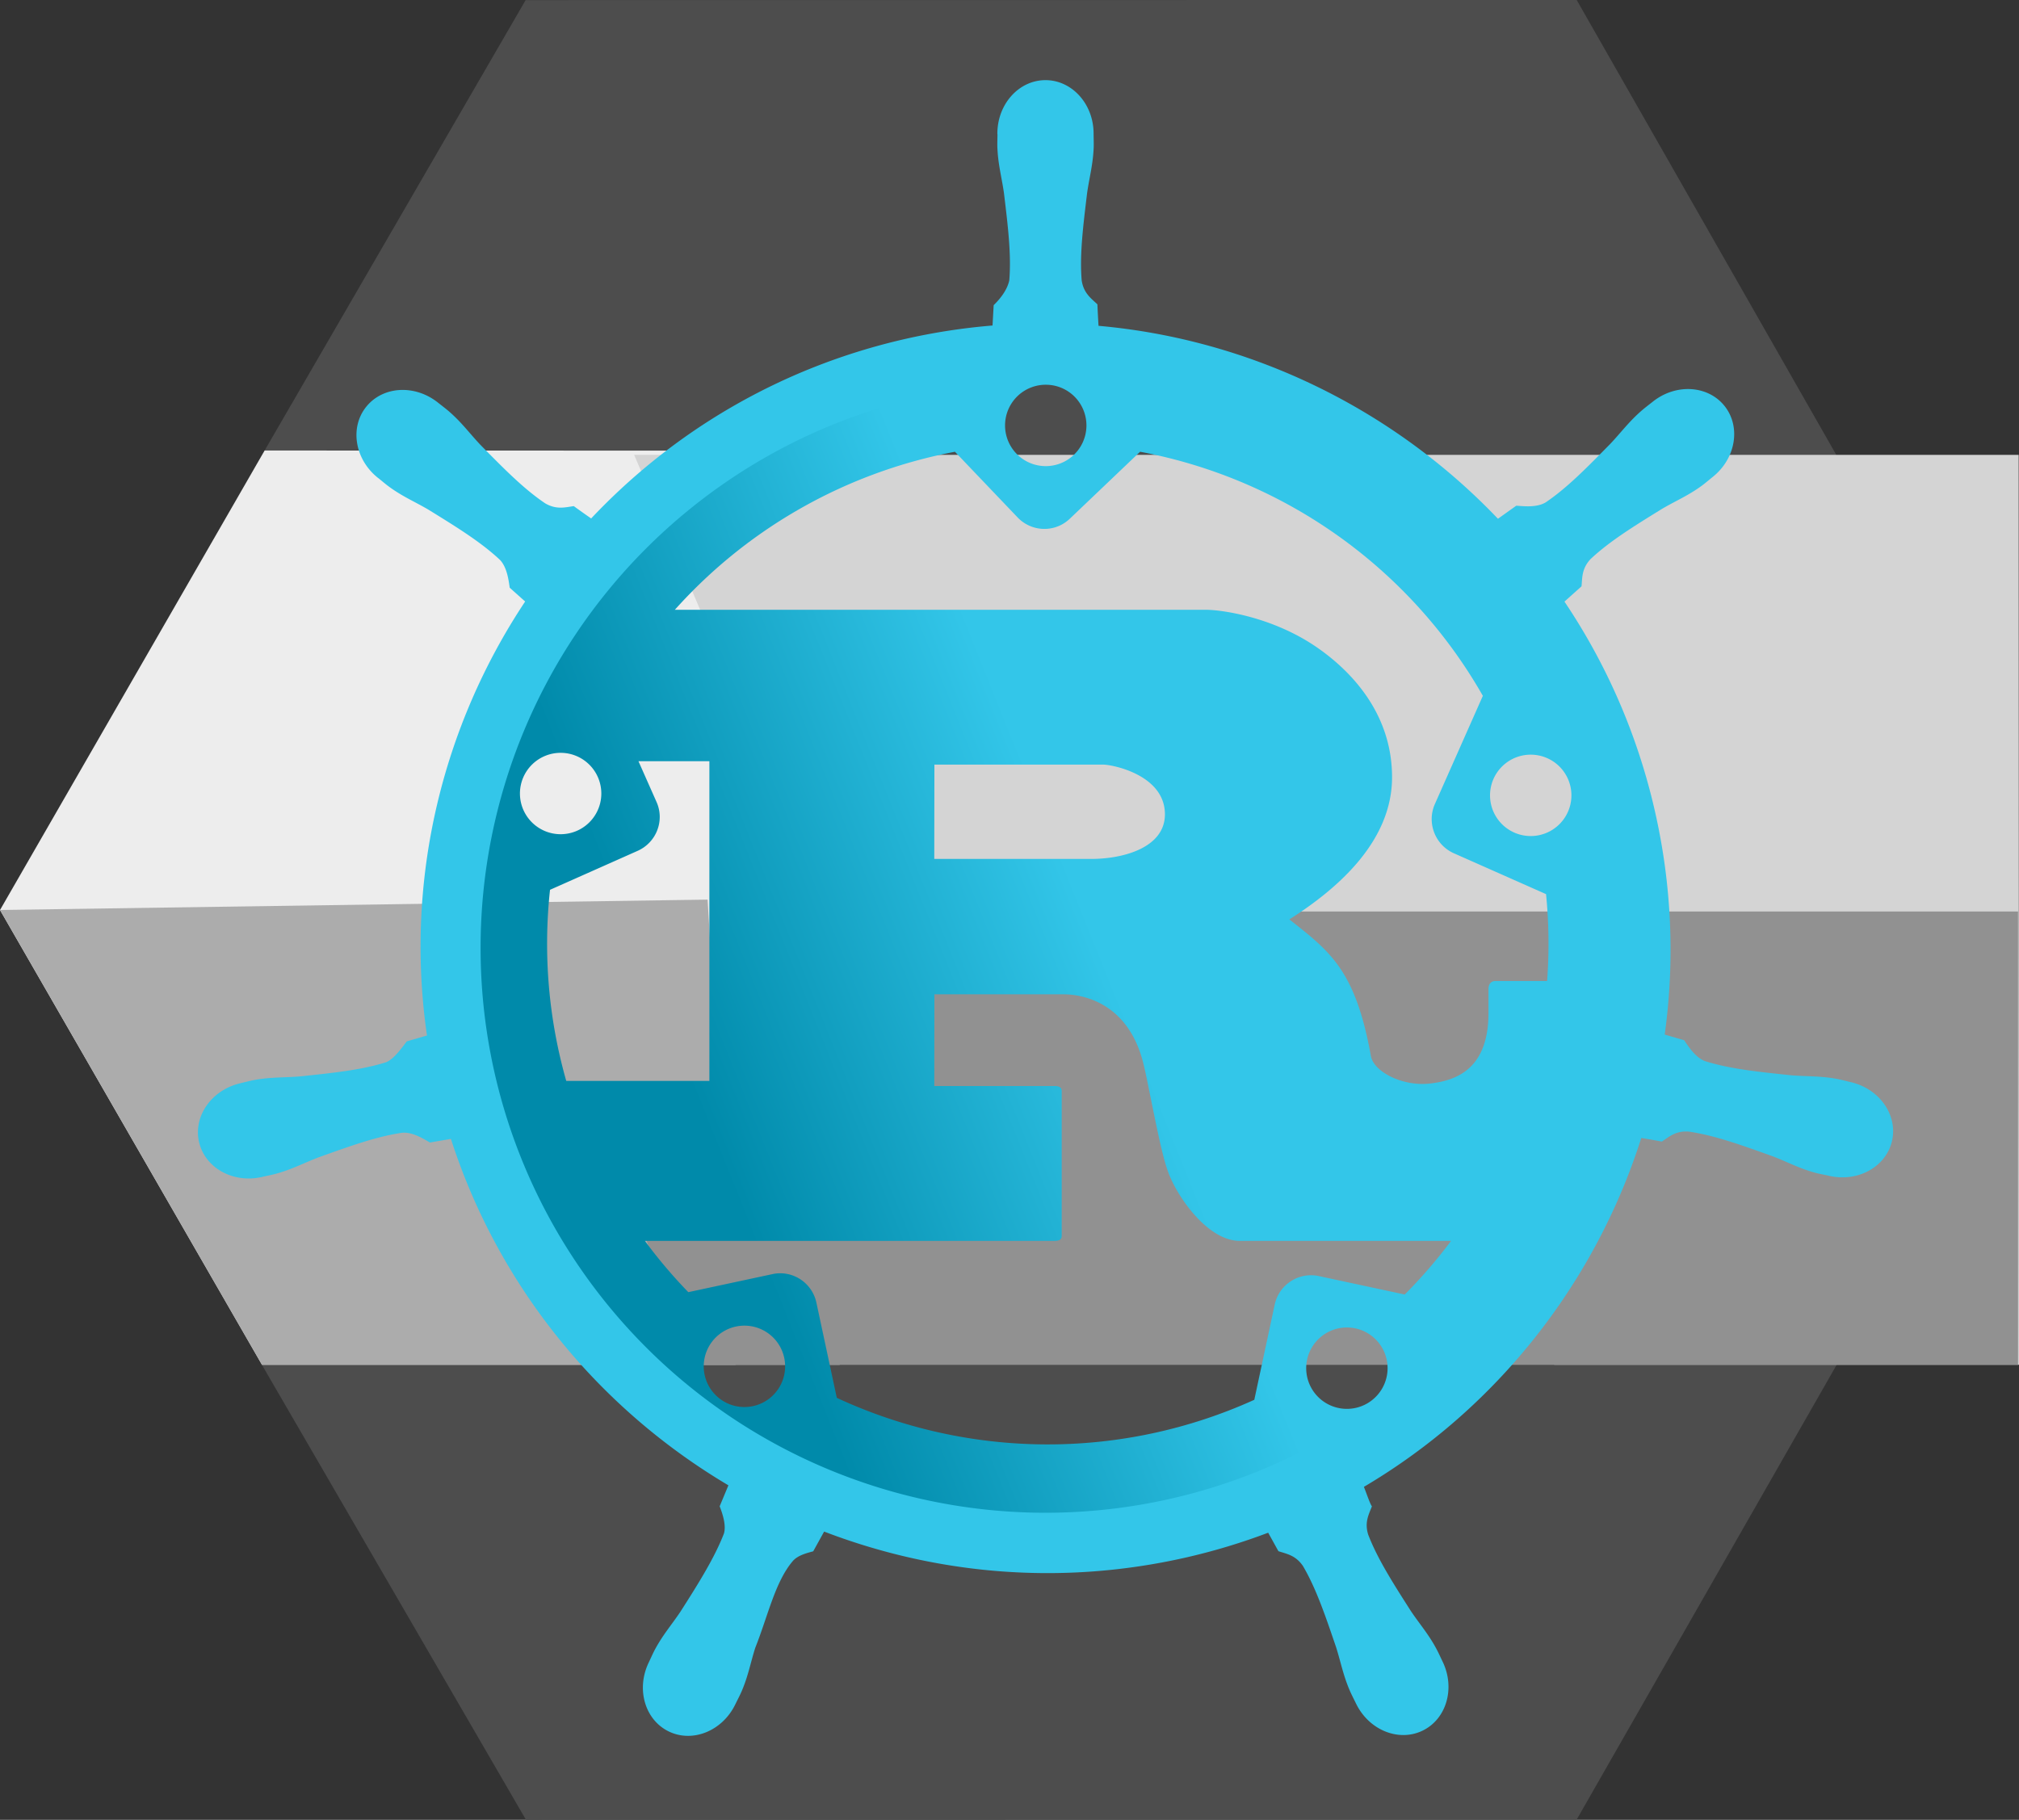 <?xml version="1.0" encoding="UTF-8" standalone="no"?>
<svg
   width="167.117"
   height="150.658"
   viewBox="0 0 44.216 39.861"
   version="1.1"
   id="svg14"
   sodipodi:docname="icon.svg"
   xml:space="preserve"
   inkscape:version="1.3.2 (091e20ef0f, 2023-11-25)"
   xmlns:inkscape="http://www.inkscape.org/namespaces/inkscape"
   xmlns:sodipodi="http://sodipodi.sourceforge.net/DTD/sodipodi-0.dtd"
   xmlns:xlink="http://www.w3.org/1999/xlink"
   xmlns="http://www.w3.org/2000/svg"
   xmlns:svg="http://www.w3.org/2000/svg"><rect x="0" y="0" width="44.216" height="39.861" fill="#333333" stroke="none"/><defs
     id="defs14"><linearGradient
       id="linearGradient42"
       inkscape:collect="always"><stop
         style="stop-color:#008aaa;stop-opacity:1;"
         offset="0"
         id="stop41" /><stop
         style="stop-color:#33c6e9;stop-opacity:1;"
         offset="1"
         id="stop42" /></linearGradient><linearGradient
       id="linearGradient36"
       inkscape:collect="always"><stop
         style="stop-color:#008aaa;stop-opacity:1;"
         offset="0"
         id="stop36" /><stop
         style="stop-color:#008aaa;stop-opacity:0.991;"
         offset="1"
         id="stop37" /></linearGradient><linearGradient
       id="linearGradient25"
       inkscape:collect="always"><stop
         style="stop-color:#f8a1a1;stop-opacity:1;"
         offset="0"
         id="stop25" /><stop
         style="stop-color:#000000;stop-opacity:1;"
         offset="1"
         id="stop26" /></linearGradient><linearGradient
       inkscape:collect="always"
       xlink:href="#linearGradient25"
       id="linearGradient26"
       x1="75.754"
       y1="42.636"
       x2="101.552"
       y2="42.636"
       gradientUnits="userSpaceOnUse" /><linearGradient
       inkscape:collect="always"
       xlink:href="#linearGradient36"
       id="linearGradient37"
       x1="75.754"
       y1="42.636"
       x2="101.552"
       y2="42.636"
       gradientUnits="userSpaceOnUse" /><linearGradient
       inkscape:collect="always"
       xlink:href="#linearGradient42"
       id="linearGradient41"
       gradientUnits="userSpaceOnUse"
       x1="80.872"
       y1="50.942"
       x2="101.552"
       y2="42.636" /><linearGradient
       inkscape:collect="always"
       xlink:href="#linearGradient42"
       id="linearGradient43"
       gradientUnits="userSpaceOnUse"
       x1="80.872"
       y1="50.942"
       x2="101.552"
       y2="42.636" /><linearGradient
       inkscape:collect="always"
       xlink:href="#linearGradient42"
       id="linearGradient44"
       gradientUnits="userSpaceOnUse"
       x1="80.872"
       y1="50.942"
       x2="101.552"
       y2="42.636" /><linearGradient
       inkscape:collect="always"
       xlink:href="#linearGradient42"
       id="linearGradient45"
       gradientUnits="userSpaceOnUse"
       x1="80.872"
       y1="50.942"
       x2="101.552"
       y2="42.636" /><linearGradient
       inkscape:collect="always"
       xlink:href="#linearGradient42"
       id="linearGradient46"
       gradientUnits="userSpaceOnUse"
       x1="80.872"
       y1="50.942"
       x2="101.552"
       y2="42.636" /></defs><sodipodi:namedview
     id="namedview14"
     pagecolor="#ffffff"
     bordercolor="#666666"
     borderopacity="1.0"
     inkscape:showpageshadow="2"
     inkscape:pageopacity="0.0"
     inkscape:pagecheckerboard="0"
     inkscape:deskcolor="#d1d1d1"
     inkscape:zoom="3.8759899"
     inkscape:cx="76.238589"
     inkscape:cy="74.948596"
     inkscape:window-width="1503"
     inkscape:window-height="933"
     inkscape:window-x="0"
     inkscape:window-y="0"
     inkscape:window-maximized="1"
     inkscape:current-layer="svg14" /><path
     d="m88.61 138.456 5.716-9.865 23.018-.004 5.686 9.965.007 19.932-5.691 9.957-23.012.008-5.782-9.965z"
     style="display:inline;fill:#4d4d4d;fill-opacity:1;stroke-width:.265"
     id="path1"
     transform="translate(-82.815 -128.588)" /><path
     d="m 88.552,158.481 h 12.653 c -0.373,-4.07 -0.297,-8.224 -1.044,-12.321 -0.472,-2.588 -2.641,-5.102 -2.734,-7.702 L 88.61,138.456 82.815,148.521"
     style="fill:#ededed;fill-opacity:1;fill-rule:nonzero;stroke:none;stroke-width:0.331"
     transform="translate(-82.815,-128.588)"
     id="path2"
     sodipodi:nodetypes="cccccc" /><path
     d="m 82.815,148.52 5.738,9.964 h 10.374 l -0.616,-10.191 z"
     style="fill:#acacac;fill-opacity:1;fill-rule:nonzero;stroke:none;stroke-width:0.331"
     transform="translate(-82.815,-128.588)"
     id="path4"
     sodipodi:nodetypes="ccccc" /><path
     d="M 116.856,158.481 H 127.031 l -0.007,-19.93 H 96.703 l 3.68,8.638 z"
     style="fill:#d4d4d4;fill-opacity:1;fill-rule:nonzero;stroke:none;stroke-width:0.331"
     transform="translate(-82.815,-128.588)"
     id="path9"
     sodipodi:nodetypes="cccccc" /><path
     d="m 101.714,148.554 -5.137,5.857 1.208,4.073 H 127.01 v -9.93 z"
     style="fill:#919191;fill-opacity:1;fill-rule:nonzero;stroke:none;stroke-width:0.331"
     transform="translate(-82.815,-128.588)"
     id="path10"
     sodipodi:nodetypes="cccccc" /><g
     id="g25"
     transform="matrix(1.441,0,0,1.441,-10.729,-44.087)"
     style="fill:url(#linearGradient26);stroke:none"><g
       id="g30"
       style="fill:url(#linearGradient37);fill-opacity:1"
       transform="translate(-10.168,2.134)"><g
         id="g41"
         style="fill:url(#linearGradient41)"
         transform="translate(-55.096,-0.351)"><g
           id="g14"
           transform="matrix(0.294,0,0,0.294,45.103,-5.325)"
           style="fill:url(#linearGradient44);fill-opacity:1;stroke:none"><path
             d="m 148.066,133.164 c -17.624,0 -31.968,14.351 -31.968,31.968 0,17.617 14.351,31.968 31.968,31.968 17.617,0 31.968,-14.351 31.968,-31.968 0,-17.617 -14.351,-31.968 -31.968,-31.968 z m -0.047,2.84 a 2.097,2.103 0 0 1 2.042,2.103 2.103,2.103 0 0 1 -4.207,0 2.103,2.103 0 0 1 2.164,-2.103 z m 4.815,3.463 a 25.882,25.882 0 0 1 17.719,12.62 l -2.482,5.6 c -0.426,0.967 0.013,2.103 0.974,2.536 l 4.775,2.117 a 25.882,25.882 0 0 1 0.054,4.491 h -2.658 c -0.264,0 -0.372,0.176 -0.372,0.433 v 1.217 c 0,2.867 -1.616,3.496 -3.037,3.652 -1.353,0.156 -2.847,-0.568 -3.037,-1.393 -0.798,-4.484 -2.124,-5.437 -4.22,-7.094 2.604,-1.65 5.309,-4.092 5.309,-7.351 0,-3.523 -2.414,-5.742 -4.058,-6.831 -2.313,-1.522 -4.869,-1.826 -5.559,-1.826 H 128.785 a 25.882,25.882 0 0 1 14.479,-8.17 l 3.239,3.395 c 0.73,0.764 1.941,0.798 2.705,0.061 z m -29.892,15.568 a 2.103,2.103 0 0 1 2.042,2.103 2.103,2.103 0 0 1 -4.207,0 2.103,2.103 0 0 1 2.164,-2.103 z m 50.147,0.095 a 2.103,2.103 0 0 1 2.042,2.103 2.103,2.103 0 0 1 -4.207,0 2.103,2.103 0 0 1 2.164,-2.103 z M 126.904,155.468 h 3.666 v 16.529 h -7.399 a 25.882,25.882 0 0 1 -0.839,-9.881 l 4.531,-2.015 c 0.967,-0.433 1.407,-1.562 0.974,-2.529 z m 15.298,0.176 h 8.731 c 0.453,0 3.185,0.521 3.185,2.57 0,1.698 -2.097,2.306 -3.821,2.306 h -8.102 z m 0,11.876 h 6.689 c 0.609,0 3.267,0.176 4.112,3.571 0.264,1.041 0.852,4.436 1.251,5.525 0.399,1.217 2.015,3.652 3.74,3.652 h 10.915 a 25.882,25.882 0 0 1 -2.394,2.773 l -4.443,-0.954 c -1.035,-0.223 -2.056,0.44 -2.279,1.474 l -1.055,4.923 a 25.882,25.882 0 0 1 -21.581,-0.101 l -1.055,-4.923 c -0.223,-1.035 -1.238,-1.697 -2.272,-1.474 l -4.349,0.933 a 25.882,25.882 0 0 1 -2.245,-2.651 h 21.148 c 0.237,0 0.399,-0.041 0.399,-0.264 v -7.48 c 0,-0.216 -0.162,-0.264 -0.399,-0.264 h -6.188 z m -9.759,17.131 a 2.103,2.103 0 0 1 2.042,2.103 2.103,2.103 0 0 1 -4.207,0 2.103,2.103 0 0 1 2.164,-2.103 z m 31.143,0.095 a 2.103,2.103 0 0 1 2.042,2.103 2.103,2.103 0 0 1 -4.207,0 2.103,2.103 0 0 1 2.164,-2.103 z"
             id="path1-5"
             style="fill:url(#linearGradient43);fill-opacity:1;stroke:none;stroke-width:0.676" /></g><g
           id="g15"
           transform="matrix(0.05,0,0,0.05,48.43,25.776)"
           style="fill:url(#linearGradient46);fill-opacity:1;stroke:none"><path
             id="path24"
             style="fill:url(#linearGradient45);fill-opacity:1;fill-rule:evenodd;stroke:none;stroke-width:25.266;stroke-linecap:round;stroke-linejoin:round;paint-order:stroke markers fill"
             d="M 975.103,348.887 A 171.718,171.718 0 0 1 803.385,520.605 171.718,171.718 0 0 1 631.667,348.887 171.718,171.718 0 0 1 803.385,177.169 171.718,171.718 0 0 1 975.103,348.887 Z M 803.371,85.077 c -8.077,0.001 -14.626,7.276 -14.625,16.25 0,0.138 0.028,0.27 0.03,0.406 -0.011,1.22 -0.07,2.689 -0.03,3.75 0.192,5.176 1.32,9.138 2,13.907 1.23,10.206 2.26,18.667 1.625,26.531 -0.62,2.965 -2.803,5.677 -4.75,7.562 l -0.344,6.188 a 190.337,190.337 0 0 0 -26.438,4.062 c -37.974,8.623 -70.67,28.184 -95.562,54.594 a 245.167,245.167 0 0 1 -5.281,-3.75 c -2.612,0.353 -5.25,1.159 -8.688,-0.844 -6.545,-4.405 -12.506,-10.486 -19.719,-17.812 -3.305,-3.504 -5.698,-6.841 -9.625,-10.219 -0.891,-0.767 -2.252,-1.804 -3.25,-2.594 -3.07,-2.447 -6.69,-3.724 -10.187,-3.843 -4.496,-0.154 -8.824,1.604 -11.656,5.156 -5.036,6.315 -3.424,15.968 3.593,21.562 0.071,0.057 0.147,0.101 0.219,0.157 0.964,0.781 2.145,1.783 3.031,2.437 4.167,3.077 7.973,4.652 12.125,7.094 8.747,5.402 15.999,9.88 21.75,15.281 2.246,2.394 2.639,6.613 2.938,8.438 l 4.687,4.187 c -25.093,37.764 -36.707,84.41 -29.843,131.938 l -6.125,1.781 c -1.615,2.085 -3.896,5.365 -6.282,6.344 -7.525,2.37 -15.994,3.24 -26.218,4.312 -4.8,0.4 -8.943,0.161 -14.032,1.125 -1.12,0.212 -2.68,0.619 -3.906,0.906 l -0.125,0.032 c -0.067,0.015 -0.155,0.048 -0.219,0.062 -8.62,2.083 -14.157,10.006 -12.375,17.813 1.783,7.808 10.203,12.556 18.875,10.687 0.063,-0.014 0.154,-0.017 0.219,-0.031 0.098,-0.022 0.184,-0.07 0.281,-0.094 1.21,-0.265 2.724,-0.56 3.782,-0.843 5.003,-1.34 8.626,-3.308 13.125,-5.032 9.676,-3.47 17.691,-6.37 25.5,-7.5 3.26,-0.255 6.697,2.012 8.406,2.969 l 6.375,-1.094 c 14.67,45.483 45.414,82.245 84.344,105.313 l -2.657,6.375 c 0.958,2.475 2.014,5.824 1.3,8.27 -2.838,7.36 -7.7,15.13 -13.237,23.792 -2.681,4.002 -5.425,7.108 -7.844,11.688 -0.579,1.096 -1.316,2.78 -1.875,3.937 -3.759,8.043 -1.002,17.305 6.219,20.782 7.266,3.497 16.284,-0.192 20.187,-8.25 0.006,-0.012 0.026,-0.02 0.031,-0.032 0.004,-0.009 -0.004,-0.022 0,-0.03 0.556,-1.143 1.344,-2.645 1.813,-3.72 2.072,-4.747 2.762,-8.815 4.219,-13.406 3.87,-9.72 5.995,-19.919 11.322,-26.274 1.459,-1.74 3.837,-2.41 6.303,-3.07 l 3.312,-6 c 33.938,13.027 71.927,16.523 109.875,7.907 a 189.77,189.77 0 0 0 25.094,-7.563 c 0.93,1.651 2.661,4.826 3.125,5.625 2.506,0.815 5.24,1.236 7.469,4.531 3.985,6.81 6.71,14.865 10.031,24.594 1.457,4.591 2.178,8.66 4.25,13.406 0.472,1.082 1.256,2.605 1.812,3.75 3.895,8.085 12.943,11.787 20.22,8.282 7.219,-3.478 9.979,-12.74 6.218,-20.782 -0.559,-1.158 -1.327,-2.841 -1.906,-3.937 -2.42,-4.58 -5.163,-7.655 -7.844,-11.656 -5.537,-8.662 -10.13,-15.858 -12.969,-23.22 -1.187,-3.796 0.2,-6.157 1.125,-8.624 -0.554,-0.635 -1.739,-4.22 -2.437,-5.906 40.457,-23.889 70.298,-62.022 84.312,-106.063 1.893,0.298 5.182,0.88 6.25,1.094 2.2,-1.45 4.222,-3.344 8.188,-3.031 7.808,1.129 15.823,4.03 25.5,7.5 4.498,1.723 8.121,3.723 13.125,5.062 1.057,0.283 2.572,0.547 3.781,0.813 0.097,0.023 0.183,0.071 0.281,0.093 0.066,0.015 0.156,0.017 0.219,0.032 8.672,1.866 17.094,-2.88 18.875,-10.688 1.78,-7.807 -3.754,-15.732 -12.375,-17.812 -1.254,-0.286 -3.032,-0.77 -4.25,-1 -5.09,-0.964 -9.231,-0.727 -14.031,-1.125 -10.225,-1.072 -18.694,-1.943 -26.219,-4.313 -3.068,-1.19 -5.251,-4.841 -6.313,-6.344 l -5.906,-1.718 c 3.062,-22.155 2.237,-45.212 -3.062,-68.282 -5.349,-23.284 -14.8,-44.58 -27.407,-63.343 1.515,-1.378 4.377,-3.911 5.188,-4.657 0.237,-2.624 0.033,-5.375 2.75,-8.281 5.751,-5.4 13.003,-9.879 21.75,-15.281 4.152,-2.443 7.99,-4.017 12.156,-7.094 0.942,-0.696 2.23,-1.798 3.219,-2.594 7.015,-5.596 8.63,-15.248 3.594,-21.562 -5.037,-6.314 -14.797,-6.91 -21.813,-1.313 -0.998,0.791 -2.353,1.823 -3.25,2.594 -3.926,3.378 -6.351,6.714 -9.656,10.219 -7.213,7.326 -13.174,13.438 -19.719,17.844 -2.836,1.65 -6.99,1.08 -8.875,0.968 l -5.562,3.969 c -31.72,-33.26 -74.905,-54.525 -121.406,-58.656 -0.13,-1.949 -0.3,-5.471 -0.344,-6.532 -1.904,-1.821 -4.204,-3.376 -4.781,-7.312 -0.637,-7.864 0.426,-16.325 1.656,-26.531 0.679,-4.769 1.807,-8.73 2,-13.907 0.044,-1.176 -0.027,-2.884 -0.031,-4.156 -10e-4,-8.974 -6.548,-16.25 -14.625,-16.25 z" /></g></g></g></g></svg>
